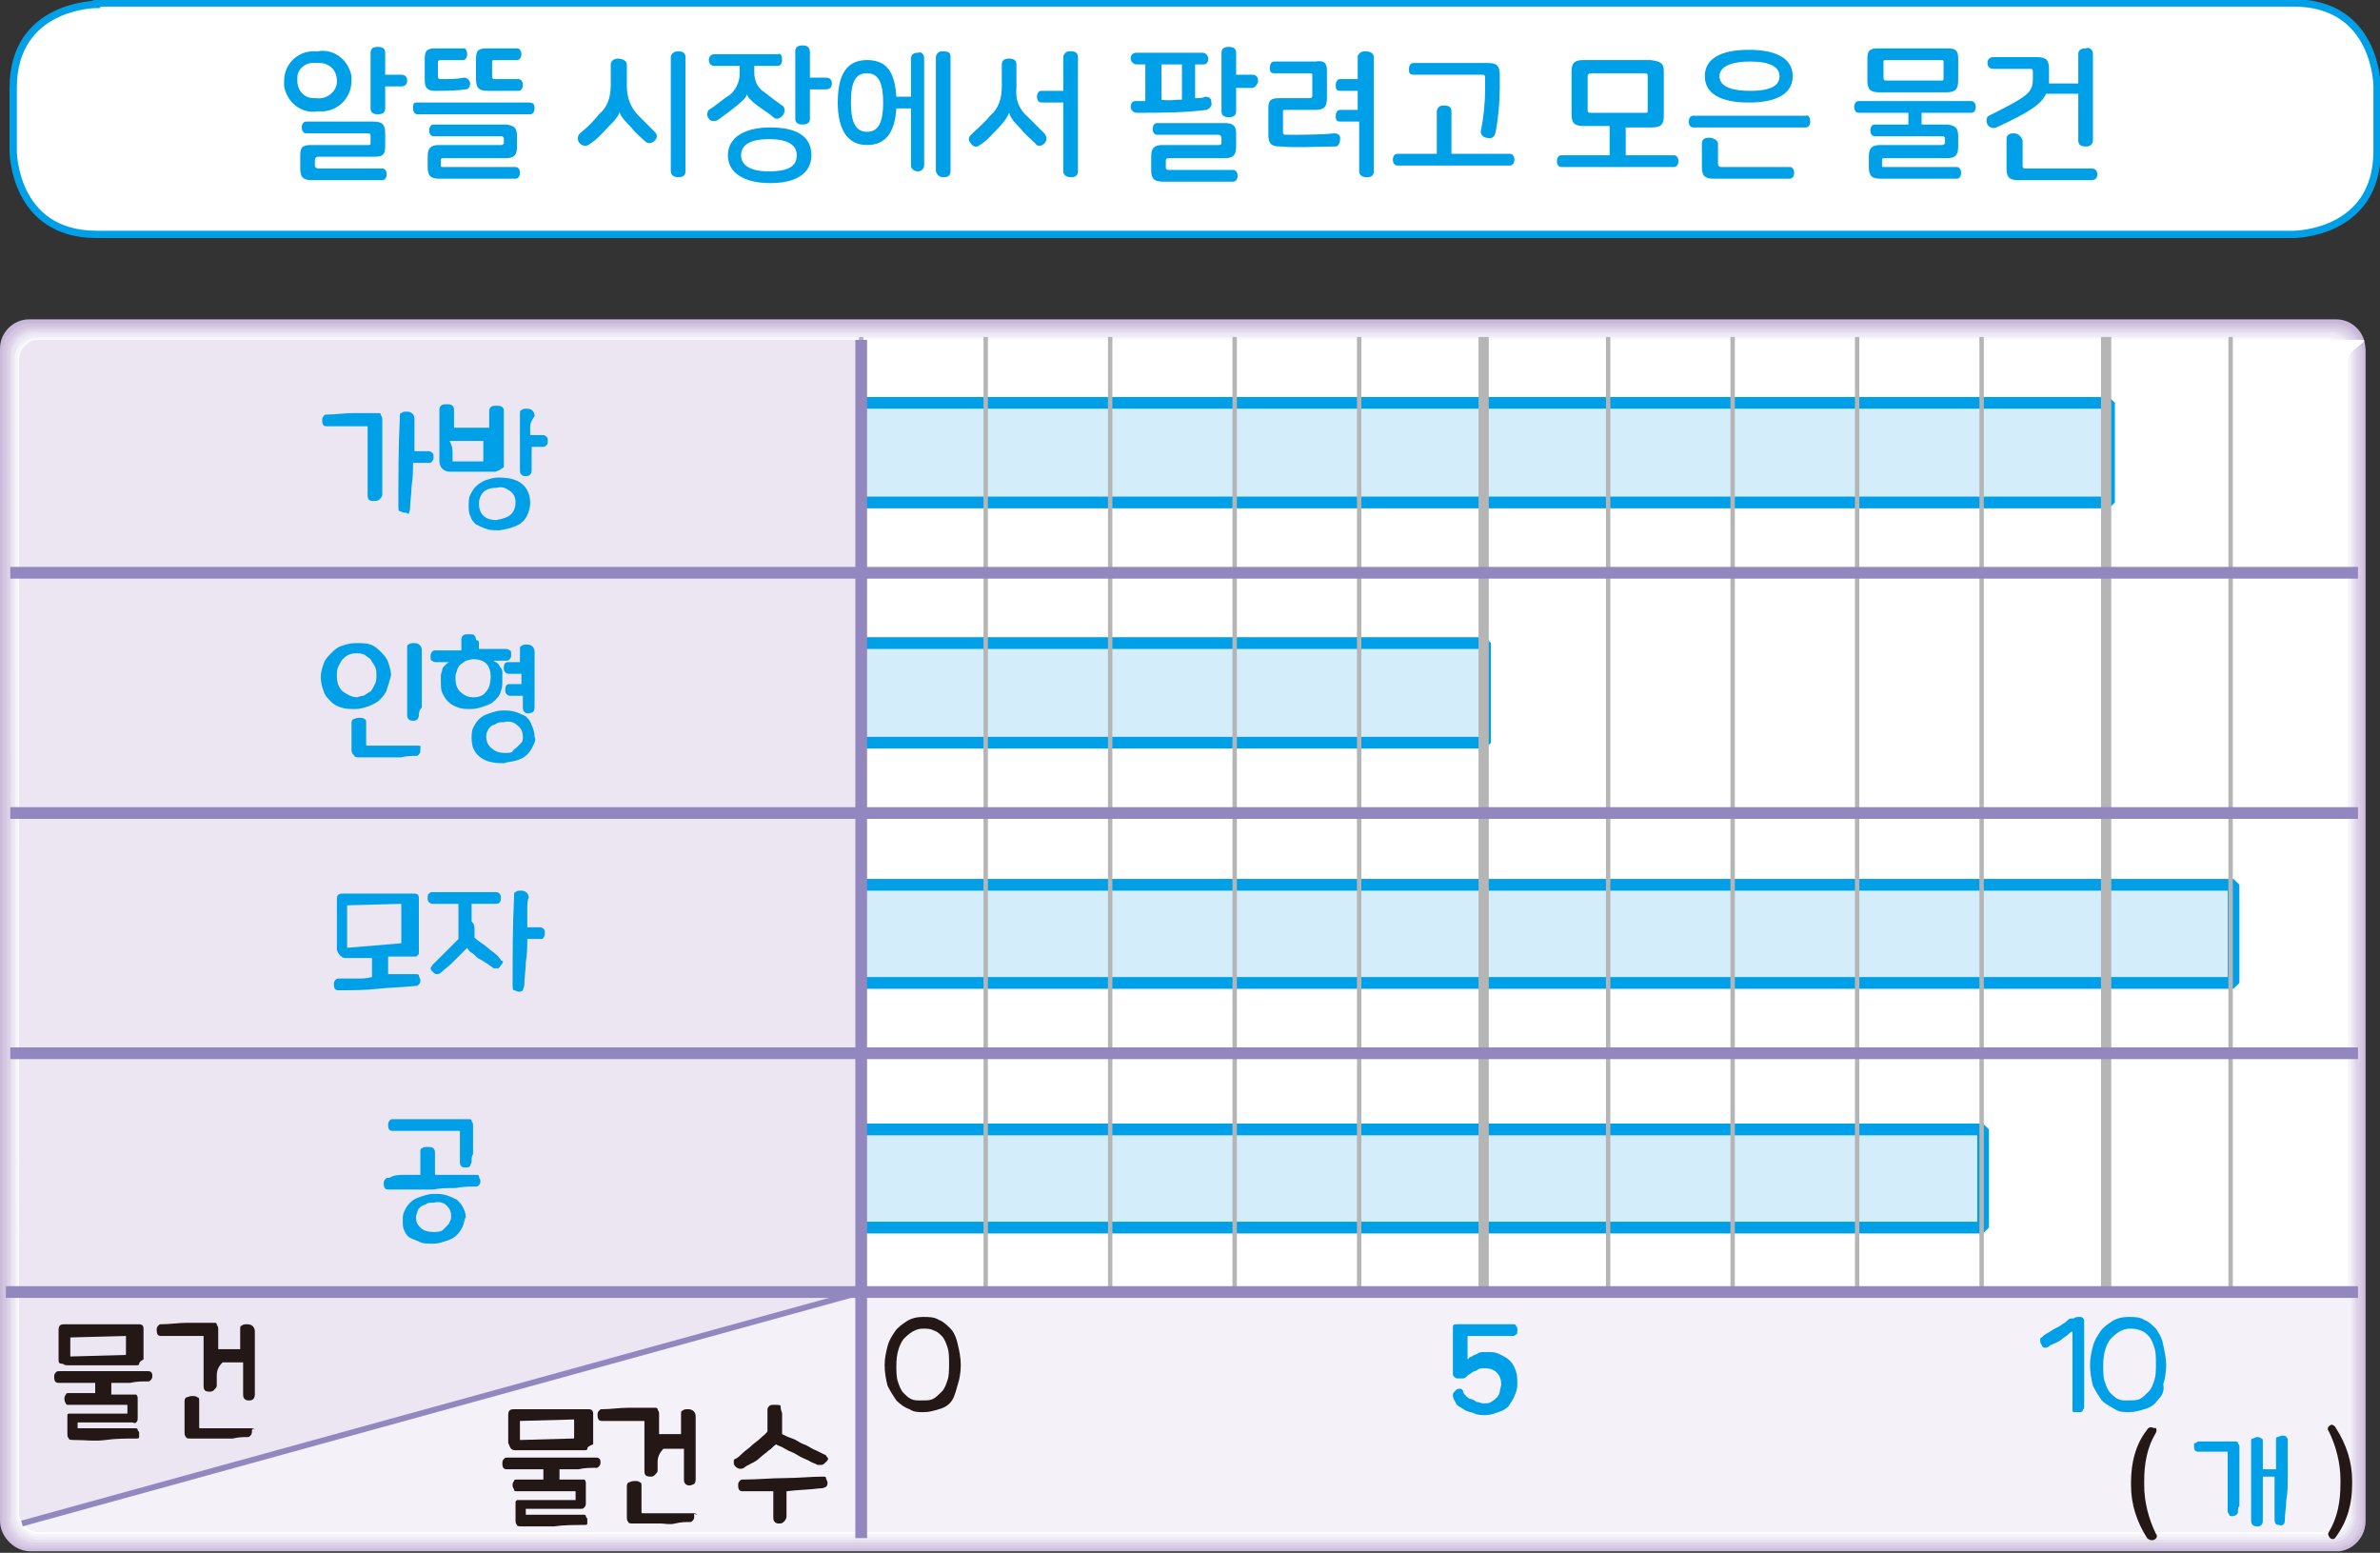<?xml version="1.0" encoding="utf-8"?>
<!-- Generator: Adobe Illustrator 24.2.3, SVG Export Plug-In . SVG Version: 6.00 Build 0)  -->
<svg version="1.1" id="Layer_1" xmlns="http://www.w3.org/2000/svg" xmlns:xlink="http://www.w3.org/1999/xlink" x="0px" y="0px"
	 width="162.5px" height="106px" viewBox="0 0 162.5 106" style="enable-background:new 0 0 162.5 106;" xml:space="preserve">
<rect x="0" y="0" width="162.5" height="106" fill="#333333" stroke="none"/>
<g id="레이어_2">
	<g id="레이어_1-2">
		<path style="fill:#FFFFFF;" d="M6.6,0.3c0,0-5.7,0-5.7,5.7v4.3c0,0,0,5.7,5.7,5.7h150c0,0,5.7,0,5.7-5.7V5.9c0,0,0-5.7-5.7-5.7
			H6.6z"/>
		<g>
			<defs>
				<path id="SVGID_1_" d="M6.6,0.3c0,0-5.7,0-5.7,5.7v4.3c0,0,0,5.7,5.7,5.7h150c0,0,5.7,0,5.7-5.7V5.9c0,0,0-5.7-5.7-5.7H6.6z"/>
			</defs>
			<clipPath id="SVGID_2_">
				<use xlink:href="#SVGID_1_"  style="overflow:visible;"/>
			</clipPath>
			<g style="clip-path:url(#SVGID_2_);">
				<path style="fill:#00A0E9;" d="M24,5.5c0,1.1-0.8,2-1.9,2.1c-0.1,0-0.3,0-0.4,0c-1.1,0.2-2.1-0.6-2.3-1.7c0-0.1,0-0.3,0-0.4
					c0-1.1,0.9-2,2-2c0.1,0,0.2,0,0.3,0c1.1-0.2,2.1,0.6,2.3,1.7C24,5.3,24,5.4,24,5.5z M20.3,5.5c0,0.7,0.5,1.2,1.1,1.2
					c0.1,0,0.1,0,0.2,0c0.7,0.1,1.3-0.4,1.4-1c0-0.1,0-0.1,0-0.2c0-0.7-0.5-1.2-1.2-1.2c-0.1,0-0.1,0-0.2,0c-0.7-0.1-1.3,0.4-1.3,1
					C20.3,5.4,20.3,5.4,20.3,5.5z M25.5,8.3c0.6,0,0.8,0.2,0.8,0.8V10c0,0.6-0.2,0.7-0.8,0.7h-3.8c-0.1,0-0.2,0.1-0.2,0.2v0.4
					c0,0.1,0.1,0.2,0.2,0.2h4.4c0.2,0,0.3,0.2,0.3,0.4s-0.1,0.4-0.3,0.4h-4.8c-0.6,0-0.8-0.2-0.8-0.8v-0.9c0-0.6,0.2-0.7,0.8-0.7
					h3.8c0.2,0,0.2,0,0.2-0.2V9.3c0-0.1,0-0.2-0.2-0.2h-4.2c-0.2,0-0.3-0.2-0.3-0.4s0.1-0.4,0.3-0.4L25.5,8.3z M26.3,3.6v1.5h1.1
					c0.3,0,0.4,0.2,0.4,0.4s-0.1,0.4-0.4,0.4h-1.1v1.5c0,0.3-0.2,0.4-0.5,0.4s-0.5-0.1-0.5-0.4V3.6c0-0.3,0.2-0.4,0.5-0.4
					S26.3,3.3,26.3,3.6z"/>
				<path style="fill:#00A0E9;" d="M36.5,7.4c0,0.2-0.1,0.4-0.3,0.4h-7.7c-0.2,0-0.3-0.2-0.3-0.4S28.2,7,28.4,7h7.7
					C36.4,7,36.5,7.1,36.5,7.4z M31.9,3.7c0,0.2-0.1,0.4-0.3,0.4h-1.5c-0.1,0-0.2,0-0.2,0.2v0.9c0,0.2,0.1,0.2,0.2,0.2
					c0.5,0,1.1,0,1.6-0.1c0.2,0,0.4,0.2,0.4,0.4s-0.1,0.4-0.3,0.4c-0.7,0.1-1.4,0.1-2.1,0.1C29.2,6.2,29,6,29,5.5V4
					c0-0.6,0.2-0.7,0.8-0.7h1.9C31.8,3.3,31.9,3.5,31.9,3.7z M35.3,9.3v0.7c0,0.6-0.2,0.8-0.8,0.8h-4.2c-0.1,0-0.2,0-0.2,0.1v0.4
					c0,0.1,0,0.1,0.2,0.1h4.9c0.2,0,0.3,0.2,0.3,0.4c0,0,0,0,0,0c0,0.2-0.1,0.4-0.3,0.4H30c-0.6,0-0.8-0.2-0.8-0.8v-0.7
					c0-0.6,0.2-0.8,0.8-0.8h4.2c0.1,0,0.1,0,0.2-0.1c0,0,0,0,0,0V9.5c0-0.1,0-0.1-0.1-0.2c0,0,0,0,0,0h-4.7c-0.2,0-0.3-0.2-0.3-0.4
					s0.1-0.4,0.3-0.4h5C35.1,8.6,35.3,8.7,35.3,9.3L35.3,9.3z M35.6,3.7c0,0.2-0.1,0.4-0.3,0.4h-1.5c-0.2,0-0.2,0-0.2,0.2v0.9
					c0,0.2,0.1,0.2,0.2,0.2h1.6c0.2,0,0.3,0.2,0.3,0.4s-0.1,0.4-0.3,0.4h-2.1c-0.6,0-0.8-0.2-0.8-0.8V4c0-0.6,0.2-0.7,0.8-0.7h2
					C35.5,3.3,35.6,3.5,35.6,3.7z"/>
				<path style="fill:#00A0E9;" d="M42.8,4.4v1.5c0,0.8,0.3,1.5,0.8,2C44,8.3,44.4,8.7,44.7,9c0.2,0.2,0.2,0.4,0,0.6c0,0,0,0,0,0
					c-0.2,0.2-0.4,0.2-0.6,0.1c-0.3-0.3-0.7-0.6-1-1c-0.6-0.6-0.8-0.9-0.8-1.1l0,0c0,0.2-0.2,0.5-0.8,1.1c-0.4,0.4-0.7,0.8-1.2,1.1
					c-0.2,0.2-0.5,0.2-0.7,0c-0.2-0.2-0.2-0.5,0-0.7c0.5-0.4,0.9-0.8,1.3-1.3c0.6-0.5,0.8-1.2,0.8-2V4.4c0-0.3,0.3-0.4,0.5-0.4
					S42.8,4.1,42.8,4.4z M46.8,3.9v7.8c0,0.3-0.2,0.4-0.5,0.4c-0.2,0-0.5-0.1-0.5-0.4c0,0,0,0,0,0V3.9c0-0.2,0.2-0.4,0.5-0.4
					c0,0,0,0,0,0C46.6,3.5,46.8,3.6,46.8,3.9z"/>
				<path style="fill:#00A0E9;" d="M53.4,4.1c0,0.2-0.1,0.4-0.3,0.4h-1.6v0.4c0,0.6,0.2,1.1,0.7,1.4c0.5,0.4,0.9,0.7,1.2,0.9
					c0.2,0.1,0.2,0.4,0.1,0.6c0,0,0,0,0,0C53.3,8.1,53,8.2,52.8,8c-0.2-0.2-0.7-0.5-1.1-0.8S51,6.6,51,6.4l0,0
					c0,0.2-0.3,0.5-0.8,0.9S49.4,7.9,49,8.2c-0.2,0.1-0.5,0.1-0.6-0.1c0,0,0,0,0,0c-0.2-0.2-0.1-0.5,0-0.6c0,0,0,0,0,0
					c0.5-0.3,0.9-0.7,1.4-1c0.4-0.3,0.7-0.9,0.7-1.4V4.5h-1.7c-0.3,0-0.4-0.2-0.4-0.4c0-0.2,0.1-0.4,0.4-0.4h4.3
					C53.3,3.6,53.4,3.8,53.4,4.1z M55.4,10.6c0,1.2-1,1.9-2.8,1.9s-2.9-0.7-2.9-1.9s1.1-1.9,2.9-1.9S55.4,9.3,55.4,10.6z M50.6,10.6
					c0,0.6,0.5,1.1,1.9,1.1s1.9-0.4,1.9-1.1s-0.6-1.1-1.9-1.1S50.6,9.9,50.6,10.6z M55.3,3.6v1.7h1.1c0.3,0,0.4,0.2,0.4,0.4
					s-0.1,0.4-0.4,0.4h-1.1v2c0,0.3-0.2,0.4-0.5,0.4s-0.5-0.1-0.5-0.4V3.5c0-0.3,0.2-0.4,0.5-0.4S55.3,3.2,55.3,3.6L55.3,3.6z"/>
				<path style="fill:#00A0E9;" d="M63.1,4v7.3c0,0.2-0.2,0.4-0.4,0.4c0,0,0,0,0,0c-0.2,0-0.5-0.1-0.5-0.4V7.4h-1
					c-0.1,1.6-0.7,2.5-2,2.5s-2-1-2-2.9s0.6-2.9,2-2.9s1.9,0.9,2,2.5h1V4c0-0.3,0.2-0.4,0.5-0.4C62.9,3.5,63.1,3.7,63.1,4
					C63.1,3.9,63.1,4,63.1,4z M58.1,7c0,1.3,0.3,2,1.1,2s1.1-0.7,1.1-2S60,5,59.2,5S58.1,5.6,58.1,7L58.1,7z M64.9,3.9v7.8
					c0,0.3-0.2,0.4-0.5,0.4c-0.2,0-0.4-0.1-0.5-0.4c0,0,0,0,0,0V3.9c0-0.2,0.2-0.4,0.4-0.4c0,0,0,0,0,0C64.8,3.5,64.9,3.6,64.9,3.9z
					"/>
				<path style="fill:#00A0E9;" d="M69.4,4.4v1.6c-0.1,0.8,0.2,1.5,0.8,2c0.4,0.4,0.8,0.8,1.1,1.1c0.2,0.2,0.2,0.5,0,0.7
					c-0.2,0.2-0.5,0.2-0.6,0c-0.3-0.3-0.7-0.6-1-1c-0.6-0.6-0.7-0.8-0.8-1.1l0,0c-0.1,0.2-0.2,0.5-0.8,1.1c-0.4,0.4-0.7,0.8-1.2,1.1
					c-0.2,0.2-0.5,0.1-0.6-0.1c0,0,0,0,0,0c-0.2-0.2-0.2-0.4,0-0.6c0,0,0,0,0,0c0.4-0.4,0.9-0.8,1.3-1.3c0.6-0.5,0.8-1.2,0.8-2V4.4
					c0-0.3,0.2-0.4,0.5-0.4S69.4,4.1,69.4,4.4z M73.6,3.9v7.8c0,0.3-0.2,0.4-0.5,0.4c-0.2,0-0.5-0.1-0.5-0.4c0,0,0,0,0-0.1V7h-1.5
					c-0.2,0-0.3-0.2-0.3-0.4s0.1-0.4,0.3-0.4h1.5V3.9c0-0.2,0.2-0.4,0.4-0.4c0,0,0,0,0.1,0C73.4,3.5,73.6,3.6,73.6,3.9z"/>
				<path style="fill:#00A0E9;" d="M82.5,4c0,0.2-0.1,0.4-0.3,0.4h-0.6v2.3c0.3,0,0.5,0,0.7-0.1c0.2,0,0.4,0.1,0.4,0.3
					c0,0,0,0,0,0.1c0.1,0.2-0.1,0.4-0.3,0.5c0,0,0,0,0,0c-1.6,0.2-3.2,0.2-4.8,0.2c-0.2,0-0.4-0.2-0.4-0.4c0,0,0,0,0,0
					c0-0.2,0.1-0.4,0.3-0.4h0.7V4.4h-0.6c-0.2,0-0.4-0.2-0.4-0.4c0,0,0,0,0,0c0-0.2,0.1-0.4,0.4-0.4h4.5C82.4,3.6,82.5,3.9,82.5,4z
					 M84.4,9.1V10c0,0.6-0.2,0.8-0.8,0.8h-3.8c-0.2,0-0.2,0.1-0.2,0.2v0.4c0,0.1,0,0.2,0.2,0.2h4.4c0.2,0,0.3,0.2,0.3,0.4
					s-0.1,0.4-0.3,0.4h-4.8c-0.6,0-0.8-0.2-0.8-0.8v-0.9c0-0.6,0.2-0.8,0.8-0.8h3.8c0.2,0,0.2-0.1,0.2-0.2V9.4
					c0-0.1-0.1-0.2-0.2-0.2H79c-0.2,0-0.3-0.2-0.3-0.4s0.1-0.4,0.3-0.4h4.6C84.2,8.4,84.4,8.6,84.4,9.1z M80.7,6.8V4.4h-1.4v2.4
					C79.8,6.9,80.2,6.8,80.7,6.8z M84.4,3.6v1.5h1.1c0.3,0,0.4,0.2,0.4,0.4S85.7,6,85.5,6h-1.1v1.6c0,0.3-0.2,0.4-0.5,0.4
					s-0.5-0.1-0.5-0.4V3.6c0-0.3,0.2-0.4,0.5-0.4S84.4,3.3,84.4,3.6z"/>
				<path style="fill:#00A0E9;" d="M90.6,4.8v1.9c0,0.6-0.2,0.8-0.8,0.8h-2c-0.2,0-0.2,0-0.2,0.2V9c0,0.1,0,0.2,0.2,0.2
					c1.2,0,2.4,0,3.3-0.1c0.2,0,0.4,0.1,0.4,0.3c0,0,0,0,0,0.1c0,0.2-0.1,0.5-0.3,0.5C90,10,88.7,10.1,87.4,10
					c-0.6,0-0.8-0.2-0.8-0.8V7.4c0-0.6,0.2-0.7,0.8-0.7h2c0.2,0,0.2-0.1,0.2-0.2V5.2C89.6,5,89.6,5,89.4,5H87
					c-0.3,0-0.3-0.2-0.3-0.4s0.1-0.4,0.3-0.4h2.8C90.4,4.1,90.6,4.3,90.6,4.8z M93.8,3.9v7.8c0,0.3-0.2,0.4-0.5,0.4
					c-0.2,0-0.5-0.1-0.5-0.4c0,0,0,0,0,0V8.3h-1.3c-0.3,0-0.3-0.2-0.3-0.4c0-0.2,0.1-0.4,0.3-0.4h1.2V6.2h-1.2
					c-0.3,0-0.3-0.2-0.3-0.4s0.1-0.4,0.3-0.4h1.2V3.9c0-0.2,0.2-0.4,0.5-0.4c0,0,0,0,0,0C93.5,3.5,93.8,3.6,93.8,3.9z"/>
				<path style="fill:#00A0E9;" d="M99.1,7.6v2.9h4c0.2,0,0.3,0.2,0.3,0.4s-0.1,0.4-0.3,0.4h-7.7c-0.2,0-0.3-0.2-0.3-0.4
					s0.1-0.4,0.3-0.4h2.7V7.6c0-0.2,0.2-0.4,0.4-0.4c0,0,0,0,0.1,0C98.9,7.2,99.1,7.3,99.1,7.6z M101.6,4.3c0.6,0,0.8,0.2,0.8,0.8V6
					c0,1-0.1,2.1-0.3,3.1c-0.1,0.3-0.3,0.4-0.6,0.3c0,0,0,0,0,0c-0.2,0-0.4-0.2-0.4-0.4c0,0,0,0,0,0c0.2-1,0.3-2,0.3-2.9V5.3
					c0-0.2-0.1-0.2-0.2-0.2h-4.7c-0.3,0-0.3-0.2-0.3-0.4s0.1-0.4,0.3-0.4L101.6,4.3z"/>
				<path style="fill:#00A0E9;" d="M113.6,4.9v3c0,0.6-0.2,0.8-0.8,0.8H111v1.9h3.3c0.2,0,0.3,0.2,0.3,0.4s-0.1,0.4-0.3,0.4h-7.7
					c-0.2,0-0.3-0.2-0.3-0.4s0.1-0.4,0.3-0.4h3.3v-2h-1.8c-0.6,0-0.8-0.2-0.8-0.8V4.9c0-0.6,0.2-0.8,0.8-0.8h4.6
					C113.4,4.2,113.6,4.3,113.6,4.9z M108.4,5.2v2.3c0,0.2,0.1,0.2,0.2,0.2h3.7c0.2,0,0.2,0,0.2-0.2V5.2c0-0.2-0.1-0.2-0.2-0.2h-3.7
					C108.5,5,108.4,5.1,108.4,5.2z"/>
				<path style="fill:#00A0E9;" d="M123.6,8.3c0,0.2-0.1,0.4-0.3,0.4h-7.7c-0.2,0-0.3-0.2-0.3-0.4s0.1-0.4,0.3-0.4h7.7
					C123.5,7.8,123.6,8.1,123.6,8.3z M117.3,9.8v1.4c0,0.1,0.1,0.2,0.2,0.2h4.7c0.2,0,0.3,0.2,0.3,0.4s-0.1,0.4-0.3,0.4h-5.2
					c-0.6,0-0.8-0.2-0.8-0.8V9.8c0-0.3,0.2-0.4,0.5-0.4S117.3,9.6,117.3,9.8z M122.4,5.2c0,1.2-1.1,1.8-3,1.8s-3-0.6-3-1.8
					s1.1-1.8,3-1.8S122.4,4,122.4,5.2L122.4,5.2z M117.4,5.2c0,0.6,0.6,1,2.1,1s2-0.4,2-1s-0.6-1-2-1S117.4,4.6,117.4,5.2L117.4,5.2
					z"/>
				<path style="fill:#00A0E9;" d="M133.7,9.3v0.7c0,0.6-0.2,0.8-0.8,0.8h-4.2c-0.1,0-0.2,0-0.2,0.1v0.4c0,0.1,0,0.1,0.2,0.1h4.9
					c0.2,0,0.3,0.2,0.3,0.4c0,0,0,0,0,0c0,0.2-0.1,0.4-0.3,0.4h-5.2c-0.6,0-0.8-0.2-0.8-0.8v-0.7c0-0.6,0.2-0.8,0.8-0.8h4.2
					c0.1,0,0.2-0.1,0.2-0.1V9.5c0-0.1,0-0.1-0.1-0.2c0,0,0,0,0,0h-4.7c-0.2,0-0.3-0.2-0.3-0.4s0.1-0.4,0.3-0.4h2.3V7.7h-3.4
					c-0.2,0-0.3-0.2-0.3-0.4s0.1-0.4,0.3-0.4h7.7c0.2,0,0.3,0.2,0.3,0.4s-0.1,0.4-0.3,0.4h-3.4v0.8h1.8
					C133.5,8.6,133.7,8.7,133.7,9.3z M133.7,4v1.5c0,0.6-0.2,0.8-0.8,0.8h-4.6c-0.6,0-0.8-0.2-0.8-0.8V4c0-0.6,0.2-0.7,0.8-0.7h4.6
					C133.5,3.3,133.7,3.4,133.7,4L133.7,4z M128.6,4.3v1c0,0.2,0.1,0.2,0.2,0.2h3.7c0.2,0,0.2,0,0.2-0.2v-1c0-0.2,0-0.2-0.2-0.2
					h-3.7C128.6,4.1,128.6,4.1,128.6,4.3L128.6,4.3z"/>
				<path style="fill:#00A0E9;" d="M142.9,3.7v5.9c0,0.2-0.2,0.4-0.4,0.4c0,0,0,0-0.1,0c-0.3,0-0.5-0.1-0.5-0.4V6.4h-2.2
					c-0.3,0.7-1.2,1.3-3.4,2.3c-0.2,0.1-0.5,0-0.6-0.2c-0.1-0.2-0.1-0.5,0.1-0.6c0,0,0,0,0,0c2.8-1.4,3-1.6,3-2.6V4.9
					c0-0.2-0.1-0.2-0.2-0.2h-2.5c-0.3,0-0.4-0.2-0.4-0.4s0.1-0.4,0.4-0.4h3c0.6,0,0.8,0.2,0.8,0.8v0.8c0,0.1,0,0.1,0,0.2h2v-2
					c0-0.3,0.2-0.4,0.5-0.4C142.7,3.2,142.9,3.4,142.9,3.7C142.9,3.7,142.9,3.7,142.9,3.7z M138.1,9.6v1.7c0,0.1,0,0.2,0.2,0.2h4.5
					c0.3,0,0.4,0.2,0.4,0.4s-0.1,0.4-0.4,0.4h-5c-0.6,0-0.8-0.2-0.8-0.8v-2c0-0.3,0.2-0.4,0.5-0.4C137.8,9.1,138,9.3,138.1,9.6
					C138.1,9.5,138.1,9.6,138.1,9.6z"/>
			</g>
		</g>
		<path style="fill:none;stroke:#00A0E9;stroke-width:0.5;" d="M6.6,0.3c0,0-5.7,0-5.7,5.7v4.3c0,0,0,5.7,5.7,5.7h150
			c0,0,5.7,0,5.7-5.7V5.9c0,0,0-5.7-5.7-5.7H6.6z"/>
		<g>
			<defs>
				<rect id="SVGID_3_" y="21.8" width="161.6" height="85.7"/>
			</defs>
			<clipPath id="SVGID_4_">
				<use xlink:href="#SVGID_3_"  style="overflow:visible;"/>
			</clipPath>
			<g style="clip-path:url(#SVGID_4_);">
				<path style="fill:#C9B8D9;" d="M2,21.8c-1.1,0-2,0.9-2,2v80c0,1.1,0.9,2,2,2h157.5c1.1,0,2-0.9,2-2v-80c0-1.1-0.9-2-2-2L2,21.8z
					"/>
				<path style="fill:#CEBEDD;" d="M0.1,103.9c0,1.1,0.9,2,2,2h157.4h0.2c1-0.1,1.8-1,1.8-2V24c0,0,0-0.1,0-0.1c-0.1-1-1-1.8-2-1.8
					H2c-1.1,0.1-1.9,0.9-1.9,2V103.9z"/>
				<path style="fill:#D3C5E0;" d="M0.2,103.8c0,1.1,0.8,1.9,1.9,1.9c0,0,0,0,0,0h157.2h0.1c1-0.1,1.8-0.9,1.8-1.9V24
					c0,0,0-0.1,0-0.1c-0.1-1-0.9-1.8-1.9-1.8H2C1,22.1,0.2,23,0.2,24V103.8z"/>
				<path style="fill:#D7CBE4;" d="M0.4,103.8c0,1,0.8,1.9,1.9,1.9h157.1h0.1c1-0.1,1.8-0.9,1.8-1.9V24c-0.1-1-0.9-1.7-1.9-1.7H2.1
					c-1,0.1-1.7,0.8-1.7,1.8V103.8z"/>
				<path style="fill:#DDD2E8;" d="M0.5,103.7c0,1,0.8,1.8,1.8,1.8c0,0,0,0,0,0h157h0.1c1-0.1,1.7-0.8,1.7-1.8V24.2c0,0,0-0.1,0-0.1
					c0-1-0.8-1.7-1.8-1.7H2.2c-1,0.1-1.7,0.8-1.7,1.8L0.5,103.7z"/>
				<path style="fill:#E1D9EB;" d="M0.6,103.6c0,1,0.8,1.7,1.7,1.7h156.8h0.1c1,0,1.7-0.8,1.7-1.8c0,0,0,0,0,0V24.1
					c0-0.9-0.8-1.6-1.7-1.6H2.3c-0.9,0-1.7,0.8-1.6,1.7V103.6z"/>
				<path style="fill:#E6DFEF;" d="M0.7,103.6c0,0.9,0.8,1.7,1.7,1.7c0,0,0,0,0,0h156.7h0.1c0.9,0,1.6-0.8,1.6-1.7V24.3
					c0,0,0-0.1,0-0.1c0-0.9-0.8-1.6-1.7-1.6H2.3c-0.9,0-1.6,0.8-1.6,1.7V103.6z"/>
				<path style="fill:#EBE6F2;" d="M0.8,103.5c0,0.9,0.7,1.6,1.6,1.6H159h0.1c0.9,0,1.6-0.7,1.6-1.6V24.3c0-0.9-0.7-1.6-1.6-1.6H2.4
					c-0.9,0-1.6,0.7-1.6,1.6V103.5z"/>
				<path style="fill:#F0ECF6;" d="M1,103.5c0,0.8,0.7,1.5,1.5,1.6H159h0.1c0.8,0,1.5-0.7,1.5-1.6V24.3c0-0.9-0.7-1.5-1.6-1.5
					c0,0,0,0,0,0H2.5c-0.8,0-1.5,0.7-1.5,1.6V103.5z"/>
				<path style="fill:#F6F3F9;" d="M1.1,103.4c0,0.8,0.7,1.5,1.5,1.5h156.3h0.1c0.8,0,1.5-0.7,1.5-1.5v-79c0-0.8-0.7-1.4-1.5-1.4
					H2.5c-0.8,0-1.5,0.7-1.5,1.5L1.1,103.4z"/>
				<path style="fill:#FBFAFC;" d="M1.2,103.3c0,0.8,0.6,1.4,1.4,1.4c0,0,0,0,0,0h156.1h0.2c0.8,0,1.4-0.6,1.4-1.4V24.5
					c0-0.8-0.6-1.4-1.4-1.4H2.6c-0.8,0-1.4,0.6-1.4,1.4V103.3z"/>
				<path style="fill:#FFFFFF;" d="M2.7,23.2c-0.8,0-1.4,0.6-1.4,1.4c0,0,0,0,0,0v78.7c0,0.8,0.6,1.4,1.4,1.4h156.1
					c0.8,0,1.4-0.6,1.5-1.4V24.6c0-0.8,1.7-1.4,0.9-1.4L2.7,23.2z"/>
				<path style="fill:#ECE6F2;" d="M58.8,88.2H1.3V24.6c0-0.8,0.6-1.4,1.3-1.4c0,0,0,0,0,0h56.1V88.2z"/>
				<path style="fill:#ECE6F2;" d="M1.5,104c-0.1-0.2-0.2-0.4-0.2-0.7v-15h57.4L1.5,104z"/>
				<path style="fill:#F4F1F8;" d="M160.4,88.2v15c0,0.8-0.6,1.4-1.4,1.4l0,0H58.8V88.2H160.4z"/>
				<path style="fill:#F4F1F8;" d="M58.8,104.6H2.7c-0.5,0-0.9-0.2-1.2-0.6l57.2-15.8V104.6z"/>
				<path style="fill:#FFFFFF;" d="M58.8,23.2h102.4c0.8,0-0.9,0.6-0.9,1.4v63.6H58.8V23.2z"/>
				<polyline style="fill:#D3EDFB;" points="58.7,83.8 135.4,83.8 135.4,77.1 58.7,77.1 				"/>
				<polyline style="fill:none;stroke:#00A0E9;stroke-width:0.8;stroke-linejoin:bevel;" points="58.7,83.8 135.4,83.8 135.4,77.1 
					58.7,77.1 				"/>
				<polyline style="fill:#D3EDFB;" points="58.7,67.1 152.5,67.1 152.5,60.4 58.7,60.4 				"/>
				<polyline style="fill:none;stroke:#00A0E9;stroke-width:0.8;stroke-linejoin:bevel;" points="58.7,67.1 152.5,67.1 152.5,60.4 
					58.7,60.4 				"/>
				<polyline style="fill:#D3EDFB;" points="58.7,50.7 101.4,50.7 101.4,43.9 58.7,43.9 				"/>
				<polyline style="fill:none;stroke:#00A0E9;stroke-width:0.8;stroke-linejoin:bevel;" points="58.7,50.7 101.4,50.7 101.4,43.9 
					58.7,43.9 				"/>
				<polyline style="fill:#D3EDFB;" points="58.7,34.3 144,34.3 144,27.5 58.7,27.5 				"/>
				<polyline style="fill:none;stroke:#00A0E9;stroke-width:0.8;stroke-linejoin:bevel;" points="58.7,34.3 144,34.3 144,27.5 
					58.7,27.5 				"/>
			</g>
		</g>
		<g>
			<defs>
				<line id="SVGID_5_" x1="0" y1="51.8" x2="161.6" y2="51.8"/>
			</defs>
			<clipPath id="SVGID_6_">
				<use xlink:href="#SVGID_5_"  style="overflow:visible;"/>
			</clipPath>
		</g>
		<g>
			<defs>
				<rect id="SVGID_7_" y="21.8" width="161.6" height="85.7"/>
			</defs>
			<clipPath id="SVGID_8_">
				<use xlink:href="#SVGID_7_"  style="overflow:visible;"/>
			</clipPath>
			<g style="clip-path:url(#SVGID_8_);">
				<path style="fill:#231815;" d="M147.2,97.8c-0.6,1-0.8,2.1-0.8,3.3v0.3c0,1.1,0.3,2.3,0.8,3.3c0.1,0.1,0.1,0.3-0.1,0.4
					c0,0,0,0,0,0c-0.2,0.1-0.4,0-0.5-0.1c-0.7-1.1-1.1-2.3-1.1-3.6v-0.2c0-1.3,0.3-2.6,1.1-3.6c0.1-0.2,0.3-0.2,0.5-0.1
					C147.2,97.4,147.3,97.6,147.2,97.8C147.2,97.7,147.2,97.8,147.2,97.8z"/>
				<path style="fill:#231815;" d="M159.5,97.5c0.7,1.1,1.1,2.3,1.1,3.6v0.2c0,1.3-0.3,2.5-1.1,3.6c-0.1,0.2-0.3,0.2-0.4,0.1
					c0,0,0,0,0,0c-0.1-0.1-0.2-0.3-0.1-0.4c0,0,0,0,0,0c0.6-1,0.8-2.1,0.8-3.3V101c0-1.1-0.3-2.3-0.8-3.3c-0.1-0.1-0.1-0.3,0.1-0.4
					c0,0,0,0,0,0C159.2,97.2,159.4,97.3,159.5,97.5C159.5,97.4,159.5,97.5,159.5,97.5z"/>
				<path style="fill:none;stroke:#B5B5B6;stroke-width:0.3;" d="M118.3,88.2V23 M135.3,88.2V23 M152.3,88.2V23"/>
				<line style="fill:none;stroke:#B5B5B6;stroke-width:0.7;" x1="143.8" y1="88.2" x2="143.8" y2="23"/>
				<path style="fill:none;stroke:#B5B5B6;stroke-width:0.3;" d="M109.8,88.2V23 M126.8,88.2V23"/>
				<line style="fill:none;stroke:#B5B5B6;stroke-width:0.7;" x1="101.3" y1="88.2" x2="101.3" y2="23"/>
				<path style="fill:none;stroke:#B5B5B6;stroke-width:0.3;" d="M58.8,88.2V23 M67.3,88.2V23 M75.8,88.2V23 M92.8,88.2V23
					 M84.3,88.2V23"/>
				<path style="fill:none;stroke:#9387BF;stroke-width:0.8;" d="M161,88.2H0.4 M58.8,23.2V105"/>
				<line style="fill:none;stroke:#9387BF;stroke-width:0.4;" x1="58.8" y1="88.2" x2="1.5" y2="104"/>
				<path style="fill:none;stroke:#9387BF;stroke-width:0.8;" d="M161,39.1H0.7 M161,55.5H0.7 M161,71.9H0.7"/>
			</g>
		</g>
		<g>
			<g>
				<path style="fill:#231815;" d="M37.8,101c0.3,0,0.7,0,1,0c0.3,0,0.6,0,0.9,0c0.1,0,0.1,0,0.2,0c0,0,0.1,0.1,0.1,0.2
					c0,0.2,0,0.5,0,0.7c0,0.3,0,0.5,0,0.7c0,0.1,0,0.2-0.1,0.3s-0.1,0.1-0.3,0.1c-0.2,0-0.5,0-0.8,0c-0.3,0-0.6,0-1,0
					c-0.3,0-0.7,0-1,0c-0.3,0-0.6,0-0.9,0c0,0.1,0,0.2,0,0.2s0,0.1,0,0.2c0.3,0,0.6,0,0.9,0c0.3,0,0.7,0,1,0c0.3,0,0.7,0,1,0
					c0.3,0,0.7,0,1,0c0.1,0,0.2,0,0.2,0.1c0,0.1,0.1,0.1,0.1,0.2c0,0.1,0,0.2,0,0.3c0,0.1-0.1,0.1-0.2,0.1c-0.7,0-1.4,0-2.1,0.1
					c-0.7,0-1.4,0-2.1,0c-0.2,0-0.4,0-0.4-0.1c-0.1-0.1-0.1-0.2-0.1-0.4c0-0.2,0-0.3,0-0.5c0-0.2,0-0.3,0-0.5c0-0.1,0-0.1,0-0.2
					c0,0,0.1-0.1,0.1-0.1c0.2,0,0.5,0,0.9,0s0.7,0,1.1,0c0.4,0,0.7,0,1.1,0c0.3,0,0.6,0,0.9,0c0-0.1,0-0.2,0-0.3c0-0.1,0-0.2,0-0.3
					c-0.3,0-0.6,0-0.9,0c-0.3,0-0.7,0-1.1,0c-0.4,0-0.7,0-1.1,0s-0.7,0-0.9,0c-0.1,0-0.2,0-0.2-0.1s-0.1-0.1-0.1-0.3
					c0-0.1,0-0.2,0.1-0.3c0-0.1,0.1-0.1,0.2-0.1c0.3,0,0.6,0,0.9,0s0.6,0,0.9,0v-0.7c-0.4,0-0.9,0-1.3,0s-0.8,0-1.2,0
					c-0.2,0-0.3-0.1-0.3-0.4c0-0.1,0-0.2,0.1-0.3c0.1-0.1,0.1-0.1,0.3-0.1c0.5,0,1,0,1.5,0c0.5,0,1,0,1.6,0c0.5,0,1,0,1.5,0
					c0.5,0,0.9,0,1.4,0c0.2,0,0.3,0.1,0.3,0.3c0,0.1,0,0.2-0.1,0.3c-0.1,0.1-0.1,0.1-0.2,0.1c-0.4,0-0.8,0-1.2,0.1
					c-0.4,0-0.9,0-1.3,0V101z M40.1,98.9c0,0.1-0.1,0.1-0.2,0.1c-0.1,0-0.3,0-0.5,0c-0.2,0-0.5,0-0.8,0c-0.3,0-0.7,0-1,0s-0.7,0-1,0
					s-0.6,0-0.8,0c-0.2,0-0.4,0-0.5,0c-0.2,0-0.3,0-0.4-0.1c-0.1-0.1-0.1-0.2-0.2-0.4c0-0.2,0-0.3,0-0.5c0-0.1,0-0.3,0-0.4
					c0-0.2,0-0.3,0-0.5s0-0.3,0-0.5c0-0.3,0.1-0.4,0.4-0.4c0.1,0,0.3,0,0.5,0s0.6,0,0.9,0s0.7,0,1.1,0s0.7,0,1.1,0s0.6,0,0.9,0
					c0.3,0,0.5,0,0.6,0c0.2,0,0.3,0.1,0.3,0.3c0,0.2,0,0.5,0,0.6c0,0.2,0,0.3,0,0.5s0,0.3,0,0.4c0,0.2,0,0.3,0,0.6
					C40.2,98.7,40.1,98.8,40.1,98.9z M39.1,98.2c0.1,0,0.1,0,0.1-0.1c0-0.1,0-0.2,0-0.3s0-0.2,0-0.2c0-0.1,0-0.2,0-0.3
					c0-0.1,0-0.2,0-0.4L35.5,97c0,0.2,0,0.3,0,0.4s0,0.2,0,0.3c0,0.1,0,0.2,0,0.3c0,0.1,0,0.2,0,0.3L39.1,98.2z"/>
				<path style="fill:#231815;" d="M44.9,99.8c0,0.3,0,0.5,0,0.6c0,0.1-0.1,0.2-0.2,0.3c-0.1,0.1-0.2,0.1-0.3,0.1
					c-0.3,0-0.4-0.1-0.4-0.4c0-0.1,0-0.2,0-0.4c0-0.2,0-0.4,0-0.6s0-0.4,0-0.7c0-0.2,0-0.5,0-0.7c0-0.2,0-0.4,0-0.6
					c0-0.2,0-0.3,0-0.4c-0.4,0-0.9,0-1.4,0c-0.5,0-1,0-1.5,0c-0.2,0-0.3-0.1-0.3-0.4c0-0.1,0-0.2,0.1-0.3c0.1-0.1,0.1-0.1,0.2-0.1
					c0.6,0,1.2-0.1,1.8-0.1c0.6,0,1.2,0,1.8,0c0.1,0,0.2,0,0.2,0.1c0,0.1,0.1,0.1,0.1,0.3c0,0.2,0,0.4,0,0.6c0,0.3,0,0.5,0,0.8
					c0.1,0,0.2,0,0.4,0c0.1,0,0.3,0,0.4,0c0.1,0,0.3,0,0.4,0c0.1,0,0.2,0,0.3,0c0-0.2,0-0.5,0-0.7c0-0.2,0-0.4,0-0.6
					c0-0.2,0-0.3,0.1-0.3c0.1-0.1,0.2-0.1,0.4-0.1c0.3,0,0.5,0.2,0.5,0.5c0,0.3,0,0.6,0,1.1s0,0.8,0,1.2c0,0.4,0,0.8,0,1.2
					c0,0.4,0,0.6,0,0.8c0,0.2-0.1,0.3-0.1,0.3s-0.2,0.1-0.3,0.1c-0.1,0-0.2,0-0.3-0.1c-0.1-0.1-0.1-0.2-0.1-0.3c0-0.1,0-0.2,0-0.3
					c0-0.1,0-0.3,0-0.5c0-0.2,0-0.4,0-0.6c0-0.2,0-0.5,0-0.7c-0.1,0-0.2,0-0.3,0c-0.1,0-0.2,0-0.4,0c-0.1,0-0.3,0-0.4,0
					c-0.1,0-0.2,0-0.3,0C45,99.2,44.9,99.5,44.9,99.8z M47.4,103.5c0,0.1,0,0.2-0.1,0.3s-0.1,0.1-0.2,0.1c-0.3,0-0.6,0-1,0.1
					s-0.7,0-1,0c-0.3,0-0.7,0-1,0c-0.3,0-0.6,0-0.9,0c-0.1,0-0.3,0-0.3-0.1c-0.1-0.1-0.1-0.2-0.1-0.4c0-0.4,0-0.7,0-1s0-0.6,0-1
					c0-0.1,0-0.2,0.1-0.3c0.1,0,0.2-0.1,0.4-0.1c0.2,0,0.3,0,0.4,0.1c0.1,0,0.1,0.1,0.1,0.3c0,0.1,0,0.2,0,0.4s0,0.3,0,0.5
					c0,0.2,0,0.3,0,0.5c0,0.1,0,0.3,0,0.3c0,0.1,0,0.1,0.1,0.1c0.2,0,0.5,0,0.8,0s0.6,0,0.9,0c0.3,0,0.6,0,0.9,0c0.3,0,0.6,0,0.8,0
					c0.1,0,0.2,0,0.3,0.1C47.3,103.3,47.4,103.4,47.4,103.5z"/>
				<path style="fill:#231815;" d="M53.4,96.5c0,0.4,0,0.9,0,1.4c0.2,0.1,0.4,0.2,0.7,0.3c0.3,0.1,0.5,0.3,0.8,0.4
					c0.3,0.1,0.5,0.3,0.8,0.4c0.2,0.1,0.4,0.2,0.6,0.3c0.1,0,0.1,0.1,0.2,0.2s0,0.2-0.1,0.3c-0.1,0.1-0.2,0.2-0.3,0.2
					c-0.1,0-0.2,0-0.3,0c-0.1-0.1-0.3-0.1-0.6-0.3c-0.2-0.1-0.5-0.2-0.8-0.4s-0.5-0.2-0.8-0.4s-0.5-0.2-0.6-0.3
					c-0.2,0.1-0.3,0.3-0.5,0.4c-0.2,0.2-0.4,0.3-0.6,0.5s-0.4,0.3-0.6,0.4c-0.2,0.1-0.4,0.2-0.5,0.3c-0.2,0.1-0.4,0.1-0.6-0.1
					c-0.1-0.1-0.1-0.2-0.1-0.3c0-0.1,0-0.2,0.1-0.2c0.2-0.1,0.4-0.3,0.5-0.4c0.2-0.2,0.4-0.3,0.6-0.5s0.4-0.3,0.6-0.5
					s0.4-0.3,0.5-0.5c0-0.2,0-0.5,0-0.7c0-0.3,0-0.5,0-0.7c0-0.1,0-0.2,0.1-0.3c0.1-0.1,0.2-0.1,0.4-0.1c0.2,0,0.4,0,0.4,0.1
					C53.3,96.3,53.4,96.4,53.4,96.5z M56,101.6c-0.8,0.1-1.5,0.1-2.3,0.2c0,0.3,0,0.6,0,0.9s0,0.6,0,0.8c0,0.2-0.1,0.3-0.2,0.4
					c-0.1,0.1-0.2,0.1-0.3,0.1c-0.1,0-0.2,0-0.3-0.1c-0.1-0.1-0.1-0.2-0.1-0.4c0-0.2,0-0.5,0-0.8c0-0.3,0-0.6,0-0.9
					c-0.3,0-0.7,0-1,0c-0.3,0-0.7,0-1.1,0c-0.2,0-0.3-0.1-0.3-0.4c0-0.1,0-0.2,0.1-0.3c0.1-0.1,0.1-0.1,0.3-0.1
					c0.9,0,1.9-0.1,2.8-0.1c0.9,0,1.8-0.1,2.6-0.1c0.1,0,0.2,0,0.2,0.1c0,0.1,0.1,0.2,0.1,0.3c0,0.1,0,0.2-0.1,0.3
					C56.2,101.6,56.1,101.6,56,101.6z"/>
			</g>
		</g>
		<g>
			<g>
				<path style="fill:#231815;" d="M65,95.6c-0.2,0.3-0.5,0.5-0.9,0.6c-0.3,0.1-0.7,0.2-1,0.2c-0.4,0-0.7,0-1-0.2
					c-0.3-0.1-0.6-0.3-0.9-0.6c-0.2-0.3-0.4-0.6-0.6-1c-0.1-0.4-0.2-0.9-0.2-1.4c0-0.5,0.1-0.9,0.2-1.3c0.1-0.4,0.3-0.7,0.5-1
					c0.2-0.3,0.5-0.5,0.8-0.7s0.7-0.3,1.1-0.3c0.4,0,0.8,0,1.1,0.2c0.3,0.1,0.6,0.4,0.8,0.6s0.4,0.6,0.5,1.1
					c0.1,0.4,0.2,0.9,0.2,1.4c0,0.5-0.1,1-0.2,1.3S65.2,95.3,65,95.6z M63.7,95.5c0.2-0.1,0.4-0.3,0.6-0.5s0.3-0.5,0.4-0.8
					c0.1-0.3,0.1-0.7,0.1-1.1c0-0.4,0-0.8-0.1-1.1c-0.1-0.3-0.2-0.6-0.4-0.8s-0.3-0.3-0.6-0.4c-0.2-0.1-0.4-0.1-0.7-0.1
					c-0.5,0-0.9,0.3-1.3,0.7c-0.3,0.4-0.5,1-0.5,1.8c0,0.4,0,0.8,0.1,1.1c0.1,0.3,0.2,0.6,0.4,0.8c0.2,0.2,0.3,0.3,0.5,0.4
					s0.4,0.1,0.6,0.1C63.3,95.6,63.5,95.6,63.7,95.5z"/>
			</g>
		</g>
		<g>
			<path style="fill:#00A0E9;" d="M100.2,92.8c0.1-0.1,0.2-0.2,0.3-0.2c0.1-0.1,0.2-0.1,0.4-0.2c0.1-0.1,0.3-0.1,0.4-0.1
				c0.2,0,0.3,0,0.5,0c0.3,0,0.5,0.1,0.7,0.2c0.2,0.1,0.4,0.2,0.6,0.4s0.3,0.4,0.4,0.7c0.1,0.3,0.1,0.5,0.1,0.9
				c0,0.3-0.1,0.6-0.2,0.8c-0.1,0.3-0.3,0.5-0.4,0.7c-0.2,0.2-0.4,0.3-0.7,0.4c-0.3,0.1-0.5,0.2-0.9,0.2c-0.2,0-0.5,0-0.7-0.1
				c-0.2-0.1-0.4-0.1-0.6-0.2c-0.2-0.1-0.3-0.2-0.5-0.3s-0.2-0.3-0.3-0.4c-0.1-0.2-0.1-0.3-0.1-0.4c0-0.1,0.1-0.2,0.2-0.3
				c0.1-0.1,0.2-0.1,0.3-0.1c0.1,0,0.2,0.1,0.2,0.2c0,0.1,0.1,0.2,0.2,0.3s0.2,0.2,0.3,0.2s0.3,0.1,0.4,0.2c0.2,0,0.3,0.1,0.5,0.1
				c0.2,0,0.4,0,0.5-0.1c0.2-0.1,0.3-0.2,0.4-0.3c0.1-0.1,0.2-0.3,0.2-0.4s0.1-0.4,0.1-0.5c0-0.3-0.1-0.6-0.3-0.8
				c-0.2-0.2-0.5-0.3-0.8-0.3c-0.2,0-0.4,0-0.5,0.1s-0.3,0.1-0.4,0.2c-0.1,0.1-0.2,0.1-0.3,0.2c-0.1,0.1-0.1,0.1-0.1,0.1
				c-0.1,0.1-0.2,0.1-0.3,0.1c-0.1,0-0.2,0-0.3,0c-0.1,0-0.2-0.1-0.2-0.1c-0.1-0.1-0.1-0.1-0.1-0.3c0-0.1,0-0.3,0-0.6
				c0-0.3,0-0.5,0-0.8s0-0.6,0-0.9s0-0.6,0-0.8c0-0.2,0.1-0.2,0.3-0.2c0.4,0,0.7,0,1,0s0.6,0,0.9,0c0.3,0,0.6,0,0.9,0
				c0.3,0,0.7,0,1,0c0.1,0,0.2,0,0.2,0.1c0.1,0.1,0.1,0.1,0.1,0.3c0,0.2,0,0.3-0.1,0.3c-0.1,0.1-0.1,0.1-0.3,0.1c-0.2,0-0.5,0-0.7,0
				c-0.3,0-0.5,0-0.8,0c-0.3,0-0.5,0-0.8,0c-0.3,0-0.5,0-0.7,0L100.2,92.8z"/>
		</g>
		<g>
			<path style="fill:#00A0E9;" d="M25.5,34.2c-0.3,0-0.4-0.1-0.4-0.4c0-0.1,0-0.2,0-0.5s0-0.5,0-0.8c0-0.3,0-0.7,0-1
				c0-0.4,0-0.7,0-1s0-0.6,0-0.9s0-0.4,0-0.5c-0.4,0-0.9,0-1.4,0c-0.5,0-1,0-1.4,0c-0.2,0-0.3-0.1-0.3-0.4c0-0.1,0-0.2,0.1-0.3
				c0.1-0.1,0.1-0.1,0.2-0.1c0.6,0,1.2-0.1,1.8-0.1c0.6,0,1.2,0,1.7,0c0.1,0,0.2,0,0.2,0.1s0.1,0.1,0.1,0.3c0,0.1,0,0.3,0,0.6
				c0,0.3,0,0.6,0,0.9c0,0.3,0,0.7,0,1.1c0,0.4,0,0.7,0,1.1c0,0.3,0,0.6,0,0.9c0,0.3,0,0.5,0,0.6c0,0.1-0.1,0.2-0.2,0.3
				S25.6,34.2,25.5,34.2z M28.5,31.6c-0.1,0-0.2,0-0.3,0c0,0.5,0,1-0.1,1.6c0,0.5-0.1,1-0.1,1.5c0,0.2-0.1,0.3-0.1,0.4
				C27.8,35,27.7,35,27.6,35c-0.1,0-0.2-0.1-0.3-0.1s-0.1-0.2-0.1-0.4c0-2,0-4,0.1-6c0-0.2,0-0.3,0.1-0.3c0.1-0.1,0.2-0.1,0.4-0.1
				c0.3,0,0.5,0.2,0.5,0.5c0,0.4,0,0.7,0,1.1c0,0.4,0,0.8,0,1.1c0.1,0,0.2,0,0.3,0c0.1,0,0.2,0,0.3,0s0.2,0,0.2,0s0.1,0,0.1,0
				c0.1,0,0.2,0,0.3,0.1c0.1,0.1,0.1,0.1,0.1,0.3c0,0.1,0,0.2-0.1,0.3s-0.1,0.1-0.2,0.1c0,0-0.1,0-0.2,0c-0.1,0-0.2,0-0.2,0
				S28.6,31.6,28.5,31.6z"/>
			<path style="fill:#00A0E9;" d="M34.1,32.1c-0.1,0-0.2,0.1-0.3,0.1c-0.1,0-0.3,0-0.5,0c-0.2,0-0.4,0-0.6,0c-0.2,0-0.4,0-0.6,0
				c-0.2,0-0.4,0-0.6,0c-0.2,0-0.3,0-0.5,0c-0.1,0-0.3,0-0.3,0c-0.2,0-0.4-0.1-0.5-0.2s-0.2-0.3-0.2-0.5c0-0.2,0-0.5,0-0.8
				c0-0.3,0-0.6,0-0.9c0-0.3,0-0.6,0-0.9c0-0.3,0-0.6,0-0.9c0-0.1,0-0.2,0.1-0.3c0.1-0.1,0.2-0.1,0.4-0.1c0.2,0,0.3,0,0.4,0.1
				c0.1,0.1,0.1,0.2,0.1,0.3c0,0.2,0,0.4,0,0.6c0,0.2,0,0.4,0,0.6c0.2,0,0.4,0,0.6,0c0.2,0,0.4,0,0.6,0c0.2,0,0.4,0,0.6,0
				c0.2,0,0.4,0,0.6,0c0-0.2,0-0.3,0-0.5c0-0.2,0-0.4,0-0.6c0-0.1,0-0.2,0.1-0.3s0.2-0.1,0.4-0.1s0.3,0,0.4,0.1s0.1,0.1,0.1,0.3
				c0,0.3,0,0.6,0,0.9c0,0.3,0,0.6,0,1c0,0.3,0,0.7,0,1c0,0.3,0,0.6,0,0.9C34.2,32,34.1,32.1,34.1,32.1z M30.9,30.9
				c0,0.2,0,0.4,0,0.6c0.1,0,0.2,0,0.4,0c0.2,0,0.4,0,0.6,0c0.2,0,0.4,0,0.6,0c0.2,0,0.3,0,0.4,0c0,0,0.1,0,0.1,0c0,0,0-0.1,0-0.1
				c0-0.3,0-0.5,0-0.7s0-0.4,0-0.6c-0.2,0-0.4,0-0.6,0c-0.2,0-0.4,0-0.6,0c-0.2,0-0.4,0-0.6,0c-0.2,0-0.4,0-0.5,0
				C30.9,30.5,30.9,30.7,30.9,30.9z M36.2,34.3c0,0.5-0.2,1-0.5,1.3s-0.9,0.5-1.6,0.6c-0.3,0-0.7,0-0.9-0.1
				c-0.3-0.1-0.5-0.2-0.7-0.3c-0.2-0.2-0.3-0.3-0.4-0.6c-0.1-0.2-0.1-0.5-0.1-0.7c0-0.2,0-0.5,0.1-0.7c0.1-0.2,0.2-0.4,0.4-0.6
				s0.4-0.3,0.6-0.4c0.3-0.1,0.6-0.2,0.9-0.2c0.7,0,1.2,0.1,1.6,0.4C36,33.3,36.2,33.8,36.2,34.3z M34.9,35.1
				c0.2-0.2,0.3-0.5,0.3-0.8c0-0.3-0.1-0.6-0.4-0.8s-0.5-0.3-0.9-0.2c-0.4,0-0.7,0.1-0.9,0.3s-0.3,0.5-0.3,0.8
				c0,0.3,0.1,0.6,0.3,0.8s0.5,0.3,0.9,0.3C34.4,35.4,34.7,35.3,34.9,35.1z M36.2,29.1c0,0.2,0,0.4,0,0.6c0.2,0,0.3,0,0.5,0
				s0.3,0,0.3,0c0.1,0,0.2,0,0.3,0.1c0.1,0.1,0.1,0.1,0.1,0.3s0,0.2-0.1,0.3s-0.1,0.1-0.2,0.1c-0.1,0-0.2,0-0.3,0
				c-0.2,0-0.3,0-0.5,0c0,0.3,0,0.7,0,0.9c0,0.3,0,0.5,0,0.7c0,0.2-0.1,0.3-0.1,0.3c-0.1,0.1-0.2,0.1-0.3,0.1c-0.1,0-0.2,0-0.3-0.1
				c-0.1-0.1-0.1-0.2-0.1-0.4c0-0.1,0-0.3,0-0.6s0-0.6,0-0.9s0-0.7,0-1.1c0-0.4,0-0.7,0-1.1c0-0.2,0-0.3,0.1-0.3
				c0.1-0.1,0.2-0.1,0.4-0.1c0.3,0,0.5,0.2,0.5,0.5C36.3,28.7,36.2,28.9,36.2,29.1z"/>
		</g>
		<g>
			<path style="fill:#00A0E9;" d="M26.4,47.1c-0.1,0.3-0.3,0.5-0.5,0.7s-0.5,0.3-0.7,0.4c-0.3,0.1-0.6,0.2-0.9,0.2
				c-0.4,0-0.7,0-1-0.1c-0.3-0.1-0.5-0.2-0.7-0.4c-0.2-0.2-0.4-0.4-0.5-0.7c-0.1-0.3-0.2-0.6-0.2-1c0-0.3,0.1-0.6,0.2-0.9
				s0.3-0.5,0.5-0.7s0.4-0.4,0.7-0.5s0.6-0.2,1-0.2c0.4,0,0.7,0,1,0.1c0.3,0.1,0.5,0.3,0.7,0.5c0.2,0.2,0.4,0.4,0.5,0.7
				c0.1,0.3,0.2,0.6,0.2,0.9C26.6,46.5,26.5,46.8,26.4,47.1z M24.8,47.5c0.2-0.1,0.3-0.2,0.5-0.3c0.1-0.1,0.2-0.3,0.3-0.5
				c0.1-0.2,0.1-0.4,0.1-0.6c0-0.2,0-0.4-0.1-0.6c-0.1-0.2-0.2-0.3-0.3-0.5c-0.1-0.1-0.3-0.2-0.4-0.3c-0.2-0.1-0.4-0.1-0.5-0.1
				c-0.2,0-0.4,0-0.6,0.1c-0.2,0.1-0.3,0.2-0.4,0.3c-0.1,0.1-0.2,0.3-0.3,0.5s-0.1,0.4-0.1,0.6c0,0.5,0.1,0.8,0.4,1.1
				c0.3,0.2,0.6,0.4,1,0.4C24.4,47.6,24.6,47.5,24.8,47.5z M28.7,51.2c0,0.1,0,0.2-0.1,0.3s-0.1,0.1-0.2,0.1c-0.3,0-0.6,0-1,0.1
				c-0.3,0-0.7,0-1,0c-0.3,0-0.7,0-1,0c-0.3,0-0.6,0-0.9,0c-0.1,0-0.3,0-0.3-0.1C24,51.4,24,51.3,24,51.2c0-0.2,0-0.3,0-0.5
				c0-0.1,0-0.3,0-0.4c0-0.1,0-0.3,0-0.4c0-0.1,0-0.3,0-0.5c0-0.1,0-0.2,0.1-0.3c0.1,0,0.2-0.1,0.4-0.1c0.2,0,0.3,0,0.4,0.1
				c0.1,0,0.1,0.1,0.1,0.3c0,0.1,0,0.2,0,0.3c0,0.1,0,0.3,0,0.4c0,0.1,0,0.3,0,0.4c0,0.1,0,0.2,0,0.3c0,0.1,0,0.1,0.1,0.1
				c0.2,0,0.5,0,0.8,0c0.3,0,0.6,0,0.9,0c0.3,0,0.6,0,0.9,0c0.3,0,0.6,0,0.8,0c0.1,0,0.2,0,0.3,0.1C28.7,50.9,28.7,51,28.7,51.2z
				 M28.6,48.8c0,0.2-0.1,0.3-0.1,0.3c-0.1,0.1-0.2,0.1-0.3,0.1c-0.1,0-0.2,0-0.3-0.1c-0.1-0.1-0.1-0.2-0.1-0.4c0-0.1,0-0.2,0-0.4
				c0-0.2,0-0.4,0-0.7c0-0.2,0-0.5,0-0.8s0-0.6,0-0.9s0-0.6,0-0.9c0-0.3,0-0.5,0-0.7c0-0.2,0-0.3,0.1-0.3c0.1-0.1,0.2-0.1,0.4-0.1
				c0.3,0,0.5,0.2,0.5,0.5c0,0.2,0,0.4,0,0.7c0,0.3,0,0.5,0,0.8c0,0.3,0,0.6,0,0.9c0,0.3,0,0.6,0,0.8c0,0.3,0,0.5,0,0.7
				C28.6,48.5,28.6,48.7,28.6,48.8z"/>
			<path style="fill:#00A0E9;" d="M32.7,43.9c0,0.1,0,0.2,0,0.4c0.4,0,0.7,0,1,0c0.3,0,0.6,0,0.8,0c0.1,0,0.2,0,0.3,0.1
				c0.1,0,0.1,0.1,0.1,0.3c0,0.1,0,0.2-0.1,0.3c-0.1,0.1-0.1,0.1-0.3,0.1c0,0-0.1,0-0.2,0s-0.1,0-0.2,0c-0.1,0-0.1,0-0.2,0
				s-0.1,0-0.2,0c0.1,0.1,0.2,0.1,0.3,0.2s0.1,0.2,0.2,0.3s0.1,0.3,0.1,0.4c0,0.1,0,0.3,0,0.4c0,0.3,0,0.5-0.1,0.8s-0.2,0.4-0.4,0.6
				c-0.2,0.2-0.4,0.3-0.7,0.4s-0.6,0.2-0.9,0.2c-0.3,0-0.7,0-0.9-0.1c-0.3-0.1-0.5-0.2-0.7-0.4c-0.2-0.2-0.3-0.4-0.4-0.6
				c-0.1-0.2-0.1-0.5-0.1-0.8c0-0.1,0-0.3,0-0.4c0-0.1,0.1-0.3,0.1-0.4s0.1-0.2,0.2-0.3c0.1-0.1,0.2-0.2,0.3-0.2c-0.1,0-0.1,0-0.2,0
				c-0.1,0-0.2,0-0.3,0c-0.1,0-0.2,0-0.2,0s-0.1,0-0.2,0c-0.1,0-0.2,0-0.3-0.1c-0.1,0-0.1-0.1-0.1-0.3c0-0.1,0-0.2,0.1-0.3
				c0.1-0.1,0.1-0.1,0.2-0.1c0.2,0,0.4,0,0.8,0c0.3,0,0.7,0,1,0c0-0.1,0-0.2,0-0.4c0-0.1,0-0.2,0-0.3c0-0.1,0-0.2,0.1-0.3
				c0.1-0.1,0.2-0.1,0.4-0.1c0.2,0,0.4,0,0.4,0.1c0.1,0.1,0.1,0.2,0.1,0.3C32.7,43.7,32.7,43.8,32.7,43.9z M32.3,47.6
				c0.4,0,0.7-0.1,0.9-0.4c0.2-0.2,0.3-0.6,0.3-1c0-0.4-0.1-0.7-0.3-0.9c-0.2-0.2-0.5-0.3-0.9-0.3c-0.2,0-0.4,0.1-0.5,0.1
				c-0.1,0.1-0.3,0.2-0.4,0.3s-0.2,0.3-0.2,0.4c-0.1,0.2-0.1,0.3-0.1,0.5c0,0.4,0.1,0.7,0.3,0.9S31.9,47.6,32.3,47.6z M36.4,50.9
				c-0.1,0.2-0.2,0.4-0.4,0.6c-0.2,0.2-0.4,0.3-0.7,0.4s-0.6,0.1-0.9,0.2c-0.7,0-1.2-0.1-1.6-0.4c-0.4-0.3-0.6-0.7-0.6-1.3
				c0-0.2,0-0.5,0.1-0.7c0.1-0.2,0.2-0.4,0.4-0.6s0.4-0.3,0.7-0.4c0.3-0.1,0.6-0.2,0.9-0.2c0.3,0,0.6,0,0.9,0.1
				c0.3,0.1,0.5,0.2,0.7,0.3c0.2,0.2,0.3,0.3,0.4,0.6c0.1,0.2,0.2,0.5,0.2,0.8C36.6,50.5,36.5,50.7,36.4,50.9z M35.3,51
				c0.1-0.1,0.2-0.2,0.3-0.3c0.1-0.1,0.1-0.3,0.1-0.4c0-0.3-0.1-0.6-0.4-0.8c-0.2-0.2-0.5-0.3-0.9-0.2c-0.2,0-0.4,0-0.5,0.1
				c-0.2,0.1-0.3,0.1-0.4,0.2s-0.2,0.2-0.2,0.3c-0.1,0.1-0.1,0.3-0.1,0.4c0,0.3,0.1,0.6,0.4,0.8c0.2,0.2,0.5,0.3,0.9,0.3
				c0.2,0,0.4,0,0.5-0.1C35,51.2,35.2,51.1,35.3,51z M35.6,46c-0.2,0-0.4,0-0.5,0c-0.1,0-0.2,0-0.3,0c-0.1,0-0.2,0-0.3-0.1
				s-0.1-0.2-0.1-0.3c0-0.3,0.1-0.4,0.3-0.4c0.1,0,0.2,0,0.3,0s0.3,0,0.5,0c0-0.1,0-0.3,0-0.4s0-0.3,0-0.4c0-0.2,0-0.3,0.1-0.3
				c0.1-0.1,0.2-0.1,0.4-0.1c0.3,0,0.5,0.2,0.5,0.5c0,0.3,0,0.6,0,1s0,0.7,0,1.1c0,0.3,0,0.7,0,1c0,0.3,0,0.5,0,0.7
				c0,0.2-0.1,0.3-0.1,0.3s-0.2,0.1-0.3,0.1c-0.1,0-0.2,0-0.3-0.1c-0.1-0.1-0.1-0.2-0.1-0.4c0-0.1,0-0.2,0-0.3s0-0.3,0-0.4
				c-0.2,0-0.3,0-0.5,0c-0.1,0-0.2,0-0.3,0c-0.1,0-0.2,0-0.3-0.1s-0.1-0.2-0.1-0.3c0-0.3,0.1-0.4,0.3-0.4c0,0,0.1,0,0.3,0
				c0.1,0,0.3,0,0.5,0V46z"/>
		</g>
		<g>
			<path style="fill:#00A0E9;" d="M26.2,66.5c0.4,0,0.8,0,1.1,0c0.4,0,0.7,0,1.1,0c0.1,0,0.2,0,0.2,0.1c0,0.1,0.1,0.2,0.1,0.3
				c0,0.1,0,0.2-0.1,0.3c-0.1,0.1-0.1,0.1-0.2,0.1c-0.9,0.1-1.7,0.1-2.6,0.2s-1.8,0.1-2.7,0.1c-0.2,0-0.3-0.1-0.3-0.4
				c0-0.1,0-0.2,0.1-0.3c0.1-0.1,0.1-0.1,0.3-0.1c0.4,0,0.8,0,1.1,0c0.4,0,0.7,0,1.1-0.1v-1.3c-0.2,0-0.4,0-0.6,0s-0.4,0-0.5,0
				c-0.2,0-0.3,0-0.4,0c-0.1,0-0.2,0-0.3,0c-0.2,0-0.3-0.1-0.4-0.2c-0.1-0.1-0.2-0.3-0.2-0.4c0-0.2,0-0.5,0-0.8c0-0.3,0-0.6,0-0.9
				c0-0.3,0-0.6,0-0.9s0-0.6,0-0.8c0-0.3,0.1-0.4,0.4-0.4c0.1,0,0.3,0,0.5,0c0.3,0,0.5,0,0.9,0c0.3,0,0.7,0,1,0c0.4,0,0.7,0,1,0
				c0.3,0,0.6,0,0.9,0c0.3,0,0.4,0,0.6,0c0.2,0,0.3,0.1,0.3,0.3c0,0.2,0,0.5,0,0.8c0,0.3,0,0.6,0,1s0,0.7,0,1c0,0.3,0,0.6,0,0.8
				c0,0.2,0,0.3-0.1,0.3c0,0.1-0.1,0.1-0.2,0.1c-0.1,0-0.2,0-0.3,0c-0.1,0-0.3,0-0.4,0s-0.3,0-0.5,0c-0.2,0-0.4,0-0.6,0V66.5z
				 M27.3,64.4c0.1,0,0.1,0,0.1-0.1c0-0.1,0-0.3,0-0.6s0-0.5,0-0.7c0-0.2,0-0.5,0-0.7c0-0.2,0-0.5,0-0.6l-3.7,0.1c0,0.2,0,0.4,0,0.7
				s0,0.5,0,0.8c0,0.3,0,0.5,0,0.8s0,0.4,0,0.6L27.3,64.4z"/>
			<path style="fill:#00A0E9;" d="M32.4,63.5c0,0.2,0,0.4,0,0.5c0.3,0.3,0.7,0.5,0.9,0.7s0.6,0.4,0.8,0.7c0.1,0.1,0.1,0.2,0.2,0.2
				s0,0.2-0.1,0.3c-0.1,0.1-0.1,0.2-0.2,0.2c-0.1,0-0.2,0-0.3,0c-0.1-0.1-0.3-0.2-0.4-0.3c-0.2-0.1-0.3-0.2-0.5-0.3
				c-0.2-0.1-0.3-0.2-0.5-0.4c-0.2-0.1-0.3-0.2-0.4-0.4c-0.4,0.4-0.7,0.7-1,1c-0.3,0.3-0.6,0.5-0.8,0.7c-0.1,0.1-0.2,0.1-0.3,0.1
				c-0.1,0-0.2-0.1-0.3-0.2c-0.1-0.1-0.1-0.2-0.1-0.2c0-0.1,0.1-0.1,0.1-0.2c0.1-0.1,0.3-0.3,0.4-0.4c0.2-0.2,0.3-0.3,0.5-0.5
				s0.3-0.3,0.5-0.5c0.2-0.2,0.3-0.3,0.4-0.4c0-0.2,0-0.3,0-0.5s0-0.4,0-0.6c0-0.2,0-0.4,0-0.7c0-0.2,0-0.4,0-0.6c-0.4,0-0.7,0-1,0
				c-0.3,0-0.5,0-0.7,0c-0.1,0-0.2,0-0.3-0.1c-0.1-0.1-0.1-0.2-0.1-0.3c0-0.1,0-0.3,0.1-0.3c0.1-0.1,0.1-0.1,0.2-0.1
				c0.2,0,0.4,0,0.6,0c0.2,0,0.5,0,0.8,0c0.3,0,0.6,0,0.8,0s0.6,0,0.8,0s0.5,0,0.7,0s0.4,0,0.6,0c0.1,0,0.2,0,0.3,0.1
				c0.1,0.1,0.1,0.2,0.1,0.3c0,0.3-0.1,0.4-0.4,0.4c-0.2,0-0.4,0-0.7,0c-0.3,0-0.6,0-0.9,0c0,0.2,0,0.4,0,0.6c0,0.2,0,0.4,0,0.6
				C32.4,63.1,32.4,63.3,32.4,63.5z M36,62.2c0,0.4,0,0.8,0,1.1c0.2,0,0.3,0,0.5,0s0.3,0,0.3,0c0.1,0,0.2,0,0.3,0.1
				c0.1,0.1,0.1,0.1,0.1,0.3c0,0.1,0,0.2-0.1,0.3c0,0.1-0.1,0.1-0.2,0.1c-0.1,0-0.2,0-0.4,0s-0.3,0-0.5,0c0,0.5,0,1-0.1,1.6
				c0,0.5-0.1,1-0.1,1.5c0,0.2-0.1,0.3-0.1,0.4c-0.1,0.1-0.2,0.1-0.3,0.1c-0.1,0-0.2-0.1-0.3-0.1s-0.1-0.2-0.1-0.4c0-2,0-4,0.1-6
				c0-0.2,0-0.3,0.1-0.3c0.1-0.1,0.2-0.1,0.4-0.1c0.3,0,0.5,0.2,0.5,0.5C36,61.4,36,61.8,36,62.2z"/>
		</g>
		<g>
			<path style="fill:#00A0E9;" d="M27.6,80.2c0.4,0,0.7,0,1.1,0c0-0.3,0-0.5,0-0.8c0-0.3,0-0.5,0-0.7c0-0.2,0-0.3,0.1-0.3
				c0.1-0.1,0.2-0.1,0.4-0.1c0.2,0,0.3,0,0.4,0.1s0.1,0.2,0.1,0.4c0,0.2,0,0.4,0,0.7c0,0.2,0,0.5,0,0.7c0.5,0,1,0,1.5,0
				c0.5,0,0.9,0,1.3,0c0.1,0,0.2,0,0.2,0.1c0,0.1,0.1,0.2,0.1,0.3c0,0.1,0,0.2-0.1,0.3c-0.1,0.1-0.1,0.1-0.2,0.1
				c-0.4,0-0.9,0-1.4,0.1c-0.5,0-1,0-1.5,0.1c-0.5,0-1,0-1.6,0c-0.5,0-1,0-1.5,0c-0.2,0-0.3-0.1-0.3-0.4c0-0.1,0-0.2,0.1-0.3
				c0.1-0.1,0.1-0.1,0.3-0.1C26.9,80.2,27.3,80.2,27.6,80.2z M32.2,79.3c0,0.1-0.1,0.2-0.1,0.3c-0.1,0.1-0.2,0.1-0.3,0.1
				c-0.3,0-0.4-0.1-0.4-0.4c0-0.1,0-0.3,0-0.4c0-0.2,0-0.4,0-0.6c0-0.2,0-0.4,0-0.6c0-0.2,0-0.4,0-0.5c-0.1,0-0.3,0-0.6,0
				c-0.2,0-0.5,0-0.8,0s-0.6,0-0.9,0c-0.3,0-0.6,0-0.9,0c-0.3,0-0.5,0-0.8,0s-0.4,0-0.6,0c-0.2,0-0.3-0.1-0.3-0.4
				c0-0.1,0-0.2,0.1-0.3c0.1-0.1,0.1-0.1,0.2-0.1c0.2,0,0.4,0,0.7,0c0.3,0,0.6,0,0.9,0s0.6,0,1,0s0.7,0,1,0c0.3,0,0.6,0,0.9,0
				c0.3,0,0.5,0,0.7,0c0.1,0,0.2,0,0.2,0.1c0,0.1,0.1,0.1,0.1,0.3c0,0.2,0,0.4,0,0.6c0,0.2,0,0.5,0,0.7s0,0.5,0,0.7
				C32.2,78.9,32.2,79.1,32.2,79.3z M31.6,83.7c-0.1,0.2-0.2,0.4-0.4,0.6c-0.2,0.2-0.4,0.3-0.7,0.4s-0.6,0.2-0.9,0.2
				c-0.3,0-0.7,0-0.9-0.1s-0.5-0.2-0.7-0.3c-0.2-0.1-0.3-0.3-0.4-0.5c-0.1-0.2-0.1-0.4-0.1-0.7c0-0.2,0-0.4,0.1-0.6s0.2-0.4,0.4-0.6
				c0.2-0.2,0.4-0.3,0.7-0.4c0.3-0.1,0.6-0.2,0.9-0.2c0.3,0,0.6,0,0.9,0.1c0.3,0.1,0.5,0.2,0.7,0.3c0.2,0.2,0.3,0.3,0.4,0.5
				s0.2,0.4,0.2,0.7C31.7,83.2,31.7,83.5,31.6,83.7z M30.5,83.7c0.1-0.1,0.2-0.2,0.2-0.3c0.1-0.1,0.1-0.3,0.1-0.4
				c0-0.3-0.1-0.5-0.3-0.7c-0.2-0.2-0.5-0.3-0.9-0.2c-0.2,0-0.4,0-0.5,0.1c-0.2,0.1-0.3,0.1-0.4,0.2s-0.2,0.2-0.2,0.3
				s-0.1,0.2-0.1,0.4c0,0.3,0.1,0.5,0.3,0.7c0.2,0.2,0.5,0.3,0.9,0.3c0.2,0,0.4,0,0.6-0.1C30.3,83.9,30.4,83.8,30.5,83.7z"/>
		</g>
		<g>
			<path style="fill:#00A0E9;" d="M142,89.9c0.2,0,0.3,0.1,0.3,0.3c0,0.4,0,0.8,0,1.2s0,0.9,0,1.4c0,0.5,0,1,0,1.4
				c0,0.5,0,0.9,0,1.3c0,0.1,0,0.2,0,0.3c0,0.1,0,0.2,0,0.3c0,0.1-0.1,0.1-0.1,0.2s-0.2,0.1-0.3,0.1c-0.1,0-0.2,0-0.3,0
				c-0.1,0-0.1-0.1-0.1-0.2c0-0.1,0-0.2,0-0.3c0-0.1,0-0.2,0-0.4c0-0.3,0-0.7,0-1.1c0-0.4,0-0.8,0-1.2s0-0.8,0-1.2
				c0-0.4,0-0.8,0-1.1c-0.1,0-0.2,0.1-0.3,0.2c-0.1,0.1-0.3,0.2-0.4,0.3s-0.3,0.2-0.5,0.3c-0.2,0.1-0.3,0.1-0.4,0.2
				c-0.1,0.1-0.2,0.1-0.3,0.1c-0.1,0-0.2-0.1-0.2-0.2c-0.1-0.1-0.1-0.2-0.1-0.3s0-0.2,0.1-0.2c0.1-0.1,0.2-0.2,0.4-0.3
				c0.2-0.1,0.3-0.2,0.5-0.3c0.2-0.1,0.4-0.2,0.5-0.3c0.2-0.1,0.3-0.2,0.4-0.3c0.1-0.1,0.2-0.1,0.4-0.1
				C141.7,89.9,141.8,89.9,142,89.9z"/>
			<path style="fill:#00A0E9;" d="M147.3,95.6c-0.2,0.3-0.5,0.5-0.9,0.6c-0.3,0.1-0.7,0.2-1,0.2c-0.4,0-0.7,0-1-0.2
				s-0.6-0.3-0.9-0.6c-0.2-0.3-0.4-0.6-0.6-1c-0.1-0.4-0.2-0.9-0.2-1.4c0-0.5,0.1-0.9,0.2-1.3c0.1-0.4,0.3-0.7,0.5-1
				c0.2-0.3,0.5-0.5,0.8-0.7c0.3-0.2,0.7-0.3,1.1-0.3c0.4,0,0.8,0,1.1,0.2c0.3,0.1,0.6,0.4,0.8,0.6c0.2,0.3,0.4,0.6,0.5,1.1
				s0.2,0.9,0.2,1.4c0,0.5-0.1,1-0.2,1.3C147.8,95,147.6,95.3,147.3,95.6z M146.1,95.5c0.2-0.1,0.4-0.3,0.6-0.5s0.3-0.5,0.4-0.8
				c0.1-0.3,0.1-0.7,0.1-1.1c0-0.4,0-0.8-0.1-1.1s-0.2-0.6-0.4-0.8c-0.2-0.2-0.3-0.3-0.6-0.4s-0.4-0.1-0.7-0.1
				c-0.5,0-0.9,0.3-1.3,0.7c-0.3,0.4-0.5,1-0.5,1.8c0,0.4,0,0.8,0.1,1.1c0.1,0.3,0.2,0.6,0.4,0.8s0.3,0.3,0.5,0.4
				c0.2,0.1,0.4,0.1,0.6,0.1C145.6,95.6,145.9,95.6,146.1,95.5z"/>
		</g>
		<g>
			<path style="fill:#00A0E9;" d="M152.8,103.2c0,0.2-0.2,0.3-0.4,0.3c-0.1,0-0.2,0-0.2-0.1s-0.1-0.1-0.1-0.2c0-0.1,0-0.2,0-0.4
				s0-0.5,0-0.7s0-0.6,0-0.9c0-0.3,0-0.6,0-0.9c0-0.3,0-0.5,0-0.8s0-0.4,0-0.4c-0.1,0-0.3,0-0.5,0c-0.2,0-0.3,0-0.5,0
				c-0.2,0-0.3,0-0.5,0c-0.2,0-0.3,0-0.5,0c-0.2,0-0.3-0.1-0.3-0.4c0-0.1,0-0.2,0.1-0.2c0.1,0,0.1-0.1,0.2-0.1c0.2,0,0.4,0,0.6,0
				c0.2,0,0.5,0,0.7,0s0.4,0,0.7,0c0.2,0,0.4,0,0.5,0c0.1,0,0.2,0,0.2,0.1s0.1,0.1,0.1,0.2c0,0.1,0,0.3,0,0.5s0,0.5,0,0.8
				c0,0.3,0,0.6,0,1c0,0.3,0,0.7,0,1c0,0.3,0,0.6,0,0.8C152.8,102.9,152.8,103.1,152.8,103.2z M154.5,101.1c0,0.4,0,0.9,0,1.3
				s0,0.9,0,1.4c0,0.1,0,0.2-0.1,0.3s-0.2,0.1-0.3,0.1c-0.2,0-0.4-0.1-0.4-0.4c0-0.9,0-1.8,0-2.7c0-0.9,0-1.8,0-2.7
				c0-0.1,0-0.2,0.1-0.2s0.2-0.1,0.3-0.1c0.1,0,0.2,0,0.3,0.1c0.1,0,0.1,0.1,0.1,0.2c0,0.4,0,0.7,0,1s0,0.6,0,0.9c0.1,0,0.3,0,0.5,0
				c0.2,0,0.3,0,0.4,0c0-0.3,0-0.6,0-1s0-0.7,0-1c0-0.1,0-0.2,0.1-0.2s0.2-0.1,0.3-0.1c0.1,0,0.3,0,0.3,0.1c0.1,0.1,0.1,0.1,0.1,0.2
				c0,0.5,0,1,0,1.4s0,0.9,0,1.3c0,0.4,0,0.9-0.1,1.4c0,0.5-0.1,0.9-0.1,1.4c0,0.2-0.1,0.4-0.4,0.3c-0.2,0-0.3-0.1-0.3-0.4
				c0-0.5,0-1,0-1.5c0-0.5,0-0.9,0-1.4H154.5z"/>
		</g>
		<g>
			<g>
				<path style="fill:#231815;" d="M7.2,95.2c0.3,0,0.7,0,1,0c0.3,0,0.6,0,0.9,0c0.1,0,0.1,0,0.2,0c0,0,0.1,0.1,0.1,0.2
					c0,0.2,0,0.4,0,0.7c0,0.3,0,0.5,0,0.7c0,0.1,0,0.2-0.1,0.3S9.1,97.1,9,97.1c-0.2,0-0.5,0-0.8,0c-0.3,0-0.6,0-1,0
					c-0.3,0-0.7,0-1,0c-0.3,0-0.6,0-0.9,0c0,0.1,0,0.2,0,0.2s0,0.1,0,0.2c0.3,0,0.6,0,0.9,0c0.3,0,0.7,0,1,0c0.3,0,0.7,0,1,0
					c0.3,0,0.7,0,1,0c0.1,0,0.2,0,0.2,0.1c0,0.1,0.1,0.1,0.1,0.2c0,0.1,0,0.2,0,0.3c0,0.1-0.1,0.1-0.2,0.1c-0.7,0-1.4,0-2.1,0.1
					s-1.4,0-2.1,0c-0.2,0-0.4,0-0.4-0.1c-0.1-0.1-0.1-0.2-0.1-0.4c0-0.2,0-0.3,0-0.5c0-0.2,0-0.3,0-0.5c0-0.1,0-0.1,0-0.2
					s0.1-0.1,0.1-0.1c0.2,0,0.5,0,0.9,0c0.3,0,0.7,0,1.1,0c0.4,0,0.7,0,1.1,0c0.3,0,0.6,0,0.9,0c0-0.1,0-0.2,0-0.3s0-0.2,0-0.3
					c-0.3,0-0.6,0-0.9,0c-0.3,0-0.7,0-1.1,0c-0.4,0-0.7,0-1.1,0c-0.3,0-0.7,0-0.9,0c-0.1,0-0.2,0-0.2-0.1c0,0-0.1-0.1-0.1-0.3
					c0-0.1,0-0.2,0.1-0.3c0-0.1,0.1-0.1,0.2-0.1c0.3,0,0.6,0,0.9,0c0.3,0,0.6,0,0.9,0v-0.7c-0.4,0-0.9,0-1.3,0s-0.8,0-1.2,0
					c-0.2,0-0.3-0.1-0.3-0.4c0-0.1,0-0.2,0.1-0.3c0.1-0.1,0.1-0.1,0.3-0.1c0.5,0,1,0,1.5,0c0.5,0,1,0,1.6,0c0.5,0,1,0,1.5,0
					c0.5,0,0.9,0,1.4,0c0.2,0,0.3,0.1,0.3,0.3c0,0.1,0,0.2-0.1,0.3c-0.1,0.1-0.1,0.1-0.2,0.1c-0.4,0-0.8,0-1.2,0.1
					c-0.4,0-0.9,0-1.3,0V95.2z M9.5,93.1c0,0.1-0.1,0.1-0.2,0.1c-0.1,0-0.3,0-0.5,0c-0.2,0-0.5,0-0.8,0c-0.3,0-0.7,0-1,0
					c-0.4,0-0.7,0-1,0s-0.6,0-0.8,0c-0.2,0-0.4,0-0.5,0c-0.2,0-0.3,0-0.4-0.1C4,93.1,4,93,4,92.8c0-0.2,0-0.3,0-0.5
					c0-0.2,0-0.3,0-0.5c0-0.1,0-0.3,0-0.5c0-0.2,0-0.3,0-0.5c0-0.3,0.1-0.4,0.4-0.4c0.1,0,0.3,0,0.5,0c0.3,0,0.6,0,0.9,0
					s0.7,0,1.1,0s0.7,0,1.1,0s0.6,0,0.9,0c0.3,0,0.5,0,0.6,0c0.2,0,0.3,0.1,0.3,0.3c0,0.2,0,0.5,0,0.6s0,0.3,0,0.5
					c0,0.1,0,0.3,0,0.4c0,0.2,0,0.3,0,0.6C9.6,92.9,9.5,93,9.5,93.1z M8.5,92.5c0.1,0,0.1,0,0.1-0.1c0-0.1,0-0.2,0-0.3s0-0.2,0-0.2
					s0-0.2,0-0.3c0-0.1,0-0.2,0-0.4l-3.8,0.1c0,0.2,0,0.3,0,0.4c0,0.1,0,0.2,0,0.3s0,0.2,0,0.3c0,0.1,0,0.2,0,0.3L8.5,92.5z"/>
				<path style="fill:#231815;" d="M14.8,94c0,0.3,0,0.5,0,0.6c0,0.1-0.1,0.2-0.2,0.3S14.4,95,14.3,95c-0.3,0-0.4-0.1-0.4-0.4
					c0-0.1,0-0.2,0-0.4c0-0.2,0-0.4,0-0.6s0-0.4,0-0.7c0-0.2,0-0.5,0-0.7s0-0.4,0-0.6s0-0.3,0-0.4c-0.4,0-0.9,0-1.4,0
					c-0.5,0-1,0-1.5,0c-0.2,0-0.3-0.1-0.3-0.4c0-0.1,0-0.2,0.1-0.3c0.1-0.1,0.1-0.1,0.2-0.1c0.6,0,1.2-0.1,1.8-0.1
					c0.6,0,1.2,0,1.8,0c0.1,0,0.2,0,0.2,0.1s0.1,0.1,0.1,0.3c0,0.2,0,0.4,0,0.6c0,0.3,0,0.5,0,0.8c0.1,0,0.2,0,0.4,0
					c0.1,0,0.3,0,0.4,0c0.1,0,0.3,0,0.4,0c0.1,0,0.2,0,0.3,0c0-0.2,0-0.5,0-0.7c0-0.2,0-0.4,0-0.6c0-0.2,0-0.3,0.1-0.3
					c0.1-0.1,0.2-0.1,0.4-0.1c0.3,0,0.5,0.2,0.5,0.5c0,0.3,0,0.6,0,1.1s0,0.8,0,1.2c0,0.4,0,0.8,0,1.2c0,0.4,0,0.6,0,0.8
					c0,0.2-0.1,0.3-0.1,0.3c-0.1,0.1-0.2,0.1-0.3,0.1c-0.1,0-0.2,0-0.3-0.1c-0.1-0.1-0.1-0.2-0.1-0.4c0-0.1,0-0.2,0-0.3
					c0-0.1,0-0.3,0-0.5c0-0.2,0-0.4,0-0.6c0-0.2,0-0.5,0-0.7c-0.1,0-0.2,0-0.3,0c-0.1,0-0.2,0-0.4,0c-0.1,0-0.3,0-0.4,0
					c-0.1,0-0.2,0-0.3,0C14.8,93.4,14.8,93.7,14.8,94z M17.2,97.7c0,0.1,0,0.2-0.1,0.3c-0.1,0.1-0.1,0.1-0.2,0.1c-0.3,0-0.6,0-1,0.1
					c-0.3,0-0.7,0-1,0c-0.3,0-0.7,0-1,0s-0.6,0-0.9,0c-0.1,0-0.3,0-0.3-0.1c-0.1-0.1-0.1-0.2-0.1-0.4c0-0.4,0-0.7,0-1
					c0-0.3,0-0.6,0-1c0-0.1,0-0.2,0.1-0.3c0.1,0,0.2-0.1,0.4-0.1c0.2,0,0.3,0,0.4,0.1c0.1,0,0.1,0.1,0.1,0.3c0,0.1,0,0.2,0,0.4
					c0,0.2,0,0.3,0,0.5c0,0.2,0,0.3,0,0.5c0,0.1,0,0.3,0,0.3c0,0.1,0,0.1,0.1,0.1c0.2,0,0.5,0,0.8,0c0.3,0,0.6,0,0.9,0
					c0.3,0,0.6,0,0.9,0s0.6,0,0.8,0c0.1,0,0.2,0,0.3,0.1C17.2,97.5,17.2,97.6,17.2,97.7z"/>
			</g>
		</g>
	</g>
</g>
</svg>
